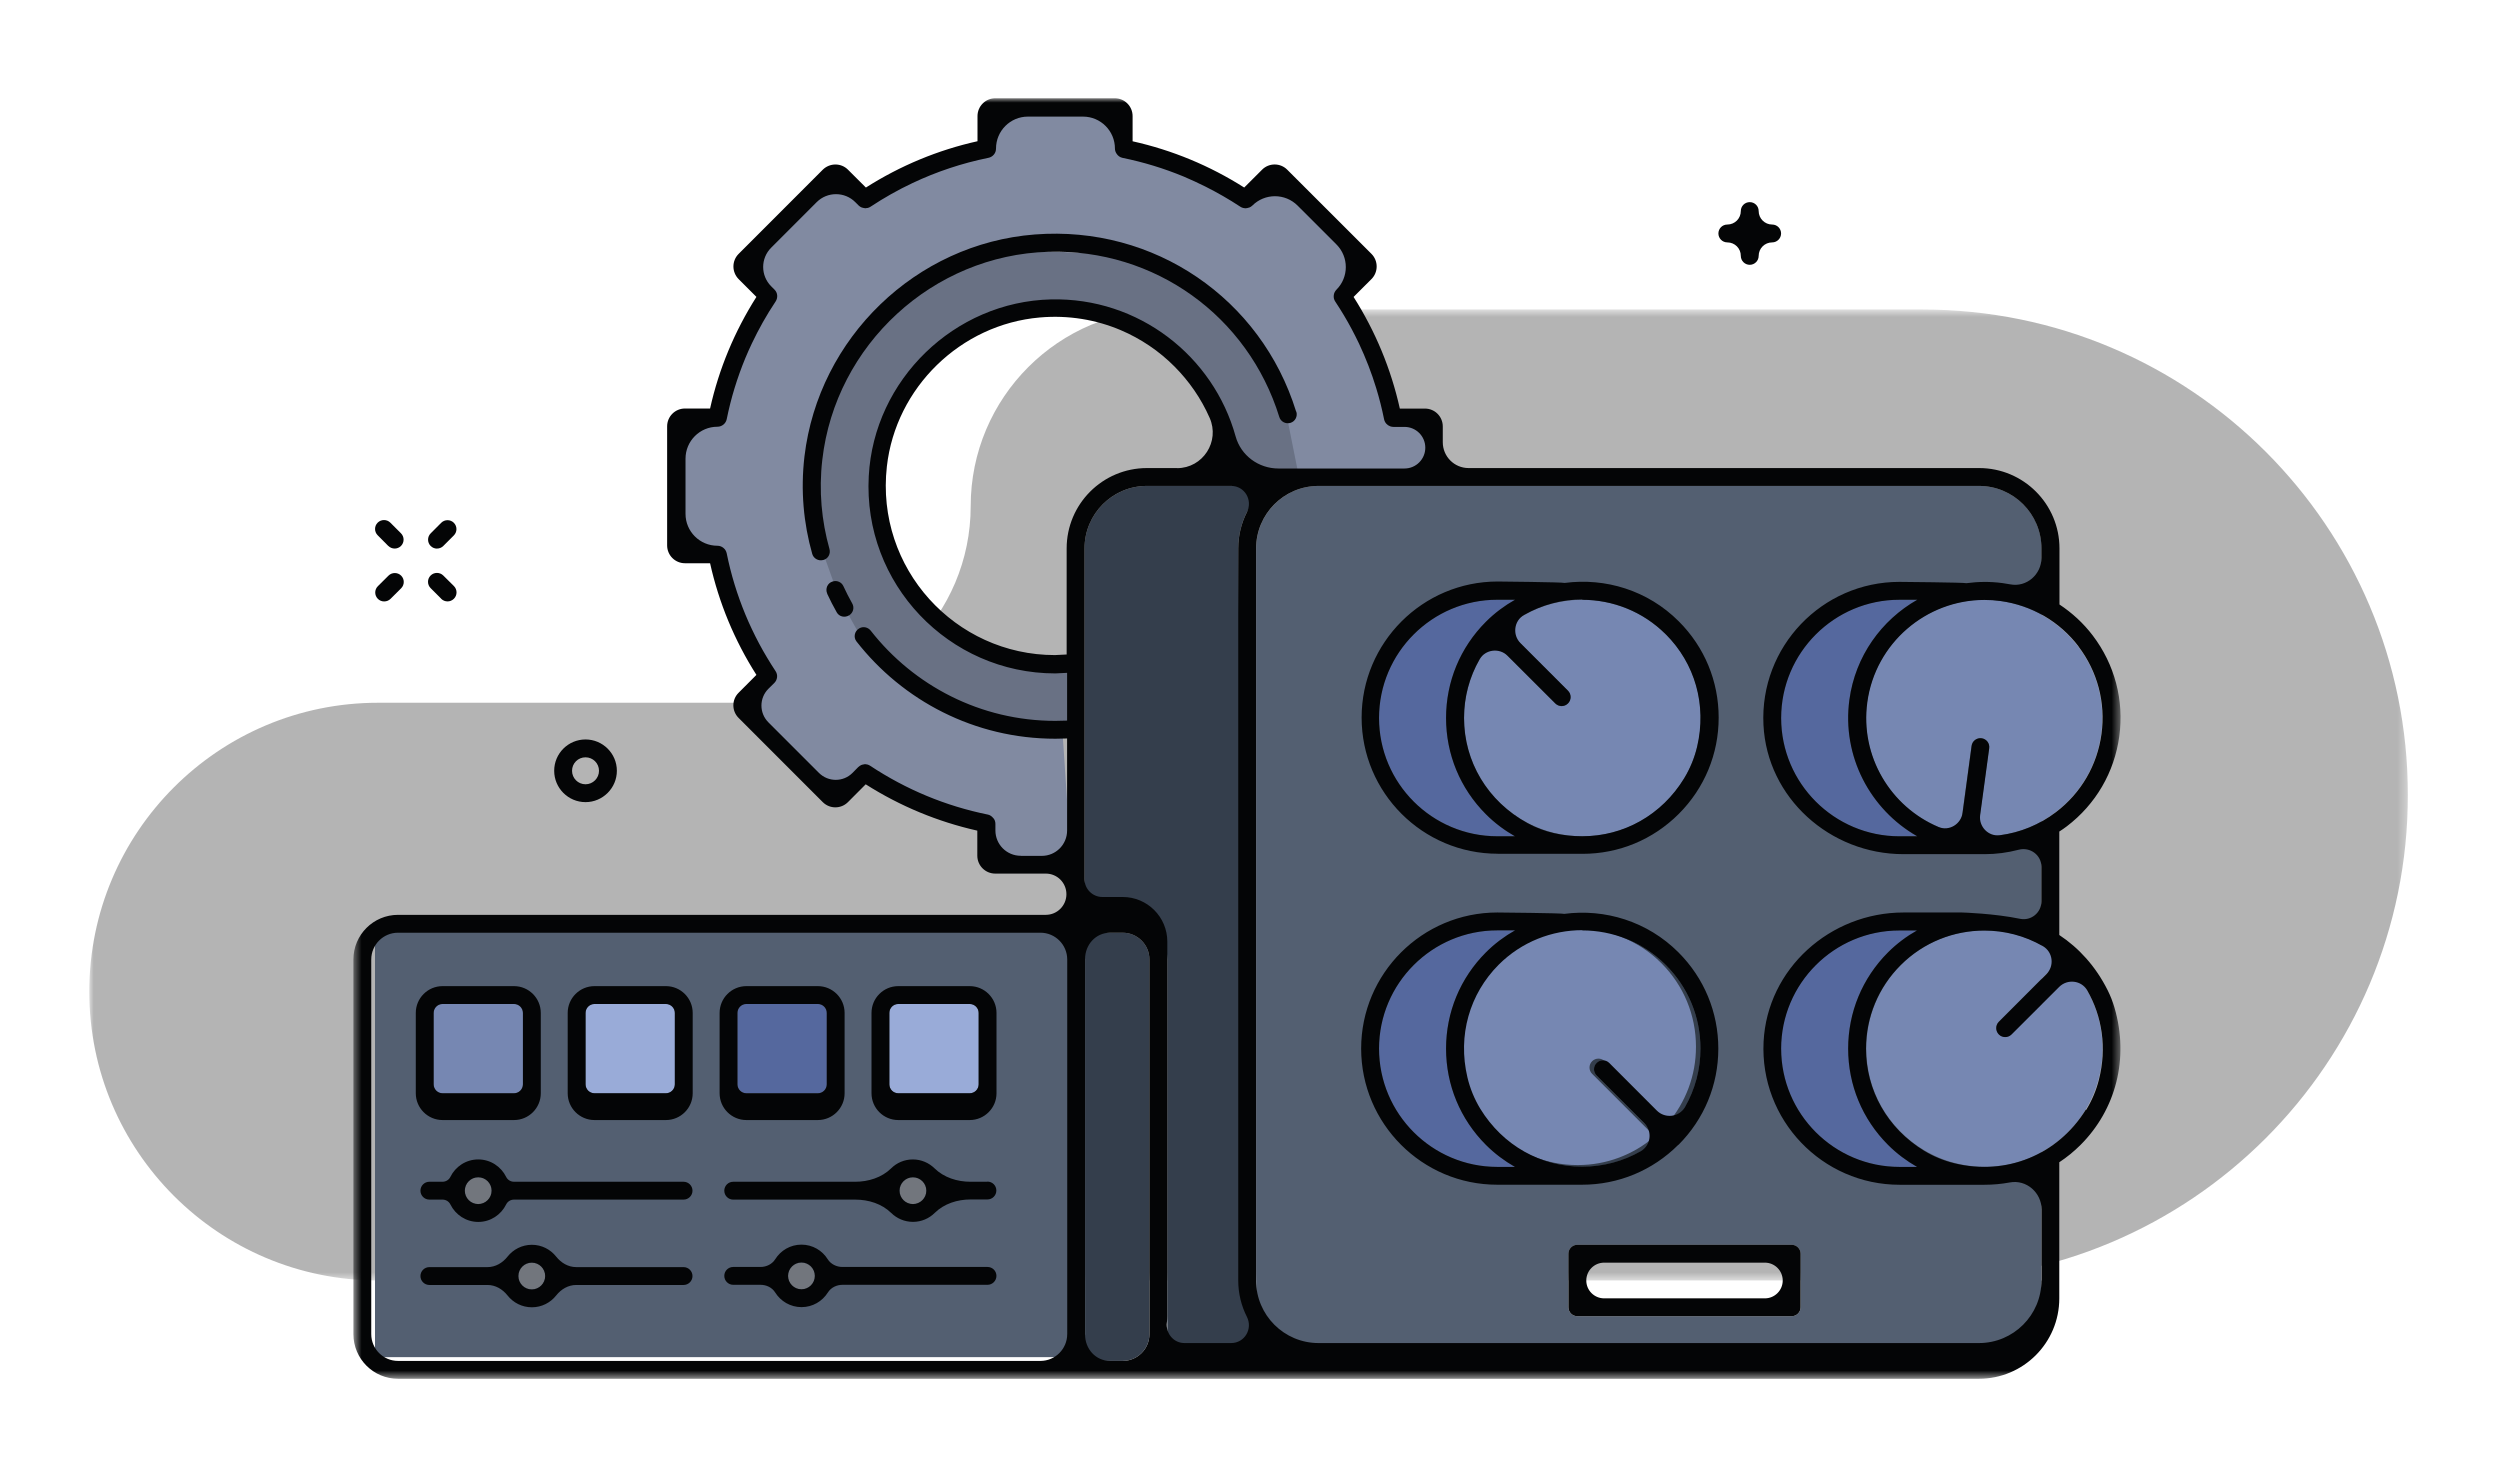 <svg width="280" height="165" viewBox="0 0 280 165" fill="none" xmlns="http://www.w3.org/2000/svg">
<mask id="mask0" mask-type="alpha" maskUnits="userSpaceOnUse" x="10" y="34" width="260" height="110">
<path d="M10 143.413V34.663H269.682V143.413H10Z" fill="white"/>
</mask>
<g mask="url(#mask0)">
<path opacity="0.3" fill-rule="evenodd" clip-rule="evenodd" d="M42.352 143.413H215.306C245.336 143.413 269.682 119.069 269.682 89.039C269.682 59.009 245.336 34.663 215.306 34.663H130.74C118.578 34.663 108.718 44.523 108.718 56.686C108.718 68.849 98.858 78.708 86.696 78.708H42.352C24.485 78.708 10 93.193 10 111.061C10 128.929 24.484 143.413 42.35 143.413" fill="#040506"/>
</g>
<path d="M138 51L133.5 40.5L120.5 34L108 37L101 44.5L98 51V57.5L100 63.5L105 70.5L115 74.5H120V81H114.5L104.5 78L96 71L94.5 68.5L92 62L91 52.5L94.5 41.5L102 32L113 28L126.5 28.5L136.5 34L144 44.5L145.5 49.5L146 53H139.5L138 52V51Z" fill="#697184"/>
<path d="M80.5 62.5L76 60L76.5 47.5L80.5 47L82.5 40L85.5 33.5L84.5 29L89.5 24L93 20L97 22L111 16.5L111.5 12.5L125 12L126 17L132 18L139 22L143 20.5L152.5 29.5L150.5 33.5L153.5 39.5L156 47H160V53L145.5 53.5L144 46L139 36L132 30.5L125 27.5H113L102 32L97 37L90.5 49.5L91.5 60L94 67L96.5 71.5L108 80L119 82L120 97H111L110 92.5L102.5 89.5L97 86.5L94 89.5L83 78.5L86.5 75.5L82.5 69.5L80.5 62.5Z" fill="#818AA1"/>
<rect x="42" y="104" width="79" height="48" fill="#535F71"/>
<path fill-rule="evenodd" clip-rule="evenodd" d="M139.682 145.423L138.682 61.423C138.682 58.597 139.992 56.073 142.036 54.423H128.464C124.604 54.423 121.464 57.563 121.464 61.423V102.463H125.738C128.495 102.463 130.738 104.706 130.738 107.463V149.423C130.738 150.553 130.348 151.585 129.712 152.423H145.039C142.989 150.773 139.679 148.249 139.679 145.423" fill="#343E4C"/>
<path fill-rule="evenodd" clip-rule="evenodd" d="M201.664 146.417C201.664 146.97 201.216 147.417 200.664 147.417H176.664C176.112 147.417 175.664 146.97 175.664 146.417V140.417C175.664 139.864 176.112 139.417 176.664 139.417H200.664C201.216 139.417 201.664 139.864 201.664 140.417V146.417ZM221.641 54.423H147.691C143.831 54.423 140.691 57.563 140.691 61.423V145.423C140.691 149.283 143.831 152.423 147.691 152.423H221.651C225.511 152.423 228.651 149.283 228.651 145.423V61.423C228.651 57.563 225.511 54.423 221.651 54.423H221.641Z" fill="#535F71"/>
<path fill-rule="evenodd" clip-rule="evenodd" d="M214.738 67.17H212.736C205.431 67.17 199.488 73.11 199.488 80.416C199.488 87.721 205.431 93.663 212.736 93.663H214.713C209.467 90.673 206.273 84.708 207.133 78.367C207.797 73.469 210.739 69.44 214.738 67.169" fill="#55689E"/>
<path fill-rule="evenodd" clip-rule="evenodd" d="M224.02 67.29C223.42 67.207 222.823 67.168 222.232 67.168C215.712 67.168 210.014 71.998 209.114 78.638C208.178 85.538 212.771 91.93 219.477 93.358L220.809 83.538C220.879 82.99 221.389 82.608 221.929 82.681C222.469 82.761 222.859 83.261 222.779 83.811L221.439 93.631C224.599 93.831 227.699 92.901 230.239 90.961C233.049 88.821 234.869 85.711 235.339 82.201C235.819 78.701 234.899 75.221 232.749 72.401C230.599 69.591 227.489 67.771 223.989 67.301" fill="#7687B2"/>
<path fill-rule="evenodd" clip-rule="evenodd" d="M167.7 93.663H169.672C168.5 92.993 167.404 92.177 166.424 91.197C163.544 88.317 161.958 84.489 161.958 80.417C161.958 76.343 163.544 72.515 166.424 69.635C167.416 68.642 168.52 67.83 169.684 67.169H167.7C160.394 67.169 154.452 73.109 154.452 80.409C154.452 87.709 160.394 93.649 167.7 93.649" fill="#55689E"/>
<path fill-rule="evenodd" clip-rule="evenodd" d="M186.572 71.05C183.989 68.467 180.597 67.176 177.205 67.176C174.125 67.176 171.055 68.251 168.581 70.378L175.591 77.386C175.981 77.776 175.981 78.409 175.591 78.8C175.401 78.995 175.141 79.093 174.891 79.093C174.641 79.093 174.381 78.995 174.191 78.8L167.181 71.79C165.111 74.19 163.981 77.213 163.981 80.416C163.981 83.956 165.361 87.281 167.861 89.783C170.361 92.28 173.681 93.658 177.211 93.663H177.231C180.771 93.663 184.091 92.283 186.601 89.783C189.101 87.281 190.481 83.955 190.481 80.416C190.481 76.876 189.101 73.551 186.601 71.049" fill="#7687B2"/>
<path fill-rule="evenodd" clip-rule="evenodd" d="M199.488 117.446C199.488 124.751 205.43 130.694 212.735 130.694H214.709C213.529 130.024 212.439 129.207 211.459 128.227C208.579 125.347 206.989 121.519 206.989 117.447C206.989 113.374 208.569 109.545 211.449 106.665C212.439 105.672 213.539 104.86 214.709 104.199H212.719C205.409 104.199 199.469 110.139 199.469 117.439" fill="#55689E"/>
<path fill-rule="evenodd" clip-rule="evenodd" d="M231.608 126.813C234.11 124.311 235.488 120.985 235.488 117.446C235.488 114.244 234.35 111.221 232.281 108.82L225.271 115.83C225.081 116.025 224.821 116.123 224.571 116.123C224.321 116.123 224.061 116.025 223.871 115.83C223.481 115.44 223.481 114.806 223.871 114.416L230.881 107.406C228.411 105.28 225.341 104.206 222.261 104.206C218.871 104.206 215.481 105.496 212.901 108.079C210.401 110.579 209.021 113.899 209.021 117.439C209.021 120.979 210.401 124.299 212.901 126.799C215.411 129.299 218.731 130.679 222.271 130.679C225.811 130.679 229.141 129.299 231.641 126.799" fill="#7687B2"/>
<path fill-rule="evenodd" clip-rule="evenodd" d="M166.424 128.227C163.544 125.347 161.958 121.519 161.958 117.447C161.958 113.373 163.544 109.544 166.424 106.665C167.417 105.671 168.52 104.86 169.686 104.199H167.7C160.395 104.199 154.452 110.139 154.452 117.439C154.452 124.739 160.395 130.689 167.699 130.689H169.669C168.489 130.019 167.399 129.199 166.419 128.219" fill="#55689E"/>
<path fill-rule="evenodd" clip-rule="evenodd" d="M177.205 104.205C173.812 104.205 170.421 105.495 167.838 108.078C165.336 110.58 163.958 113.908 163.958 117.445C163.958 120.985 165.336 124.31 167.838 126.812C170.34 129.314 173.666 130.692 177.205 130.692C180.408 130.692 183.429 129.554 185.83 127.485L178.82 120.475C178.43 120.085 178.43 119.453 178.82 119.062C179.212 118.672 179.845 118.672 180.235 119.062L187.245 126.072C189.313 123.67 190.452 120.648 190.452 117.445C190.452 113.907 189.074 110.58 186.572 108.078C183.99 105.496 180.597 104.205 177.205 104.205V104.205ZM125.737 152.423C127.391 152.423 128.737 151.077 128.737 149.423V107.463C128.737 105.809 127.391 104.463 125.737 104.463H120.503C121.137 105.301 121.528 106.333 121.528 107.463V149.423C121.528 150.553 121.138 151.585 120.503 152.423H125.737V152.423Z" fill="#343E4C"/>
<path fill-rule="evenodd" clip-rule="evenodd" d="M176.702 104C173.309 104 169.918 105.29 167.335 107.873C164.833 110.375 163.455 113.703 163.455 117.24C163.455 120.78 164.833 124.105 167.335 126.607C169.837 129.109 173.163 130.487 176.702 130.487C179.905 130.487 182.926 129.349 185.327 127.28L178.317 120.27C177.927 119.88 177.927 119.248 178.317 118.857C178.709 118.467 179.342 118.467 179.732 118.857L186.742 125.867C188.81 123.465 189.949 120.443 189.949 117.24C189.949 113.702 188.571 110.375 186.069 107.873C183.487 105.291 180.094 104 176.702 104Z" fill="#7687B2"/>
<path fill-rule="evenodd" clip-rule="evenodd" d="M66.582 122.446H74.582C75.132 122.446 75.582 121.998 75.582 121.446V113.446C75.582 112.894 75.132 112.446 74.582 112.446H66.582C66.032 112.446 65.582 112.894 65.582 113.446V121.446C65.582 121.998 66.032 122.446 66.582 122.446ZM100.609 122.446H108.609C109.159 122.446 109.609 121.998 109.609 121.446V113.446C109.609 112.894 109.159 112.446 108.609 112.446H100.609C100.049 112.446 99.609 112.894 99.609 113.446V121.446C99.609 121.998 100.049 122.446 100.609 122.446Z" fill="#99ABD8"/>
<path fill-rule="evenodd" clip-rule="evenodd" d="M83.596 122.446H91.596C92.146 122.446 92.596 121.998 92.596 121.446V113.446C92.596 112.894 92.146 112.446 91.596 112.446H83.596C83.046 112.446 82.596 112.894 82.596 113.446V121.446C82.596 121.998 83.046 122.446 83.596 122.446Z" fill="#55689E"/>
<path fill-rule="evenodd" clip-rule="evenodd" d="M49.568 122.446H57.568C58.118 122.446 58.568 121.998 58.568 121.446V113.446C58.568 112.894 58.118 112.446 57.568 112.446H49.568C49.018 112.446 48.568 112.894 48.568 113.446V121.446C48.568 121.998 49.018 122.446 49.568 122.446Z" fill="#7687B2"/>
<path fill-rule="evenodd" clip-rule="evenodd" d="M53.568 131.857C52.741 131.857 52.068 132.53 52.068 133.357C52.068 134.184 52.741 134.857 53.568 134.857C54.395 134.857 55.068 134.184 55.068 133.357C55.068 132.53 54.395 131.857 53.568 131.857ZM59.568 144.417C60.395 144.417 61.068 143.744 61.068 142.917C61.068 142.09 60.395 141.417 59.568 141.417C58.741 141.417 58.068 142.09 58.068 142.917C58.068 143.744 58.741 144.417 59.568 144.417ZM102.254 131.857C101.427 131.857 100.754 132.53 100.754 133.357C100.754 134.184 101.427 134.857 102.254 134.857C103.081 134.857 103.754 134.184 103.754 133.357C103.754 132.53 103.081 131.857 102.254 131.857ZM89.761 141.417C88.941 141.417 88.261 142.09 88.261 142.917C88.261 143.744 88.941 144.417 89.761 144.417C90.591 144.417 91.261 143.744 91.261 142.917C91.261 142.09 90.591 141.417 89.761 141.417Z" fill="#72767D"/>
<path fill-rule="evenodd" clip-rule="evenodd" d="M167.7 67.17H169.685C168.52 67.83 167.415 68.642 166.425 69.635C163.545 72.515 161.958 76.343 161.958 80.415C161.958 84.489 163.544 88.317 166.424 91.197C167.404 92.177 168.5 92.994 169.672 93.663H167.7C160.394 93.663 154.452 87.721 154.452 80.416C154.452 73.111 160.394 67.17 167.7 67.17ZM177.205 67.176C180.597 67.176 183.99 68.466 186.572 71.049C189.824 74.299 191.177 78.939 190.074 83.639C189.782 84.879 189.294 86.069 188.631 87.159C186.101 91.299 181.841 93.659 177.211 93.659H177.191C175.081 93.659 172.971 93.219 171.121 92.209C166.571 89.739 163.971 85.269 163.971 80.409C163.971 78.069 164.581 75.819 165.711 73.849C166.361 72.719 167.931 72.529 168.861 73.459L174.201 78.789C174.401 78.979 174.651 79.079 174.911 79.079C175.171 79.079 175.421 78.979 175.621 78.779C176.011 78.389 176.011 77.749 175.621 77.359L170.291 72.029C169.371 71.099 169.561 69.529 170.691 68.879C172.721 67.719 174.981 67.139 177.241 67.139L177.205 67.176ZM167.731 95.629H177.241C181.321 95.629 185.141 94.039 188.021 91.159C190.901 88.279 192.491 84.449 192.491 80.379C192.491 76.299 190.911 72.479 188.031 69.599C184.551 66.109 179.791 64.689 175.241 65.289C175.091 65.199 167.741 65.129 167.741 65.129C159.341 65.129 152.501 71.969 152.501 80.369C152.501 88.779 159.341 95.619 167.751 95.619L167.731 95.629ZM92.64 66.49C92.974 67.21 93.333 67.914 93.724 68.598C93.994 69.068 94.604 69.206 95.071 68.932L95.091 68.922C95.561 68.645 95.721 68.048 95.441 67.572C95.091 66.948 94.761 66.305 94.461 65.65C94.261 65.21 93.771 64.986 93.301 65.115L93.261 65.128C92.681 65.288 92.401 65.942 92.651 66.491L92.64 66.49ZM145.161 46.081C141.251 33.461 129.291 25.221 115.901 26.261C102.571 27.291 91.681 37.841 90.101 51.111C89.651 54.941 90.001 58.621 90.971 62.041C91.121 62.561 91.671 62.861 92.191 62.721H92.211C92.751 62.581 93.051 62.021 92.901 61.491C92.021 58.351 91.691 54.981 92.101 51.471C93.581 38.611 104.481 28.571 117.421 28.201C129.321 27.861 139.777 35.381 143.281 46.701C143.441 47.231 144.001 47.521 144.531 47.361C145.058 47.201 145.351 46.641 145.191 46.111" fill="#040506"/>
<mask id="mask1" mask-type="alpha" maskUnits="userSpaceOnUse" x="39" y="11" width="199" height="144">
<path d="M39.577 154.423H237.49V11.001H39.578L39.577 154.423Z" fill="white"/>
</mask>
<g mask="url(#mask1)">
<path fill-rule="evenodd" clip-rule="evenodd" d="M233.612 124.281C230.462 129.351 224.704 131.708 218.89 130.284C217.704 129.994 216.562 129.524 215.52 128.894C211.36 126.364 208.994 122.094 208.994 117.454C208.994 113.924 210.372 110.594 212.874 108.094C215.457 105.514 218.849 104.224 222.241 104.224C224.511 104.224 226.771 104.804 228.791 105.964C229.931 106.614 230.121 108.184 229.191 109.114L223.871 114.444C223.481 114.834 223.481 115.464 223.871 115.864C224.071 116.064 224.321 116.154 224.581 116.154C224.841 116.154 225.091 116.064 225.291 115.864L230.631 110.534C231.551 109.614 233.121 109.794 233.761 110.914C235.451 113.844 235.981 117.364 235.081 120.914C234.781 122.114 234.291 123.274 233.641 124.324L233.612 124.281ZM214.722 104.199C213.556 104.859 212.452 105.672 211.46 106.665C208.58 109.545 206.994 113.375 206.994 117.445C206.994 121.519 208.58 125.347 211.46 128.227C212.44 129.207 213.537 130.025 214.71 130.694H212.736C205.431 130.694 199.488 124.754 199.488 117.454C199.488 110.154 205.431 104.214 212.736 104.214H214.722V104.199ZM228.642 143.423C228.642 147.288 225.507 150.423 221.642 150.423H147.682C143.815 150.423 140.682 147.288 140.682 143.423V61.423C140.682 57.557 143.815 54.423 147.682 54.423H221.642C225.507 54.423 228.642 57.557 228.642 61.423V62.49C228.642 64.343 226.969 65.8 225.15 65.448C224.865 65.394 224.58 65.346 224.29 65.308C222.907 65.12 221.547 65.141 220.226 65.318C220.078 65.232 212.736 65.17 212.736 65.17C204.073 65.17 197.076 72.43 197.508 81.185C197.912 89.375 204.978 95.665 213.178 95.665H222.188L222.274 95.667C223.57 95.667 224.848 95.497 226.084 95.173C227.374 94.833 228.641 95.76 228.641 97.091V100.947C228.641 102.211 227.491 103.161 226.251 102.907C223.401 102.317 219.881 102.199 219.741 102.199H213.191C204.991 102.199 197.931 108.489 197.521 116.679C197.091 125.434 204.091 132.694 212.751 132.694H222.261C223.231 132.694 224.181 132.604 225.101 132.434C226.961 132.084 228.661 133.584 228.661 135.474V143.423H228.642ZM139.65 147.478C140.335 148.826 139.404 150.422 137.89 150.422H132.66C131.42 150.422 130.526 149.312 130.695 148.082C130.725 147.862 130.74 147.642 130.74 147.422V105.463C130.74 102.7 128.5 100.463 125.74 100.463H123.466C122.362 100.463 121.466 99.567 121.466 98.463V61.423C121.466 57.557 124.6 54.423 128.466 54.423H137.893C139.406 54.423 140.338 56.019 139.653 57.367C139.033 58.587 138.683 59.965 138.683 61.424V143.424C138.683 144.884 139.033 146.264 139.653 147.484L139.65 147.478ZM128.738 149.423C128.738 151.08 127.394 152.423 125.738 152.423H124.328C122.715 152.423 121.518 151.07 121.528 149.457V107.43C121.518 105.818 122.715 104.465 124.328 104.465H125.738C127.394 104.465 128.738 105.808 128.738 107.465V149.423ZM119.528 149.423C119.528 151.078 118.183 152.423 116.528 152.423H44.58C42.925 152.423 41.58 151.078 41.58 149.423V107.463C41.58 105.809 42.925 104.463 44.58 104.463H116.53C118.185 104.463 119.53 105.809 119.53 107.463V149.423H119.528ZM131.825 52.423H128.465C123.493 52.423 119.465 56.453 119.465 61.423V73.303L118.15 73.369C106.99 73.369 98.052 63.669 99.328 52.255C100.318 43.407 107.588 36.331 116.458 35.557C119.686 35.275 122.766 35.809 125.516 36.974C126.649 37.454 127.726 38.044 128.734 38.724C129.742 39.404 130.681 40.184 131.538 41.044C133.183 42.694 134.526 44.634 135.478 46.794C136.655 49.444 134.73 52.434 131.826 52.434L131.825 52.423ZM114.32 95.848C112.754 95.848 111.486 94.58 111.486 93.015V92.273C111.486 92.147 111.464 92.026 111.423 91.913C111.363 91.746 111.253 91.61 111.121 91.493C110.991 91.371 110.831 91.273 110.641 91.233C105.931 90.277 101.491 88.435 97.451 85.76C97.351 85.695 97.251 85.652 97.141 85.623C97.111 85.613 97.071 85.613 97.041 85.608C96.991 85.598 96.931 85.584 96.881 85.584C96.861 85.584 96.851 85.594 96.831 85.594C96.741 85.604 96.661 85.624 96.581 85.644C96.541 85.654 96.501 85.664 96.461 85.684C96.341 85.744 96.231 85.814 96.131 85.904L95.481 86.564C94.451 87.604 92.761 87.604 91.721 86.564L86.061 80.904C85.021 79.864 85.021 78.184 86.061 77.144L86.721 76.494C86.901 76.314 87.001 76.094 87.031 75.854C87.061 75.624 87.001 75.374 86.861 75.164C86.531 74.664 86.211 74.154 85.901 73.634C85.281 72.604 84.721 71.544 84.211 70.464C83.951 69.924 83.711 69.374 83.481 68.824C83.027 67.724 82.621 66.604 82.271 65.454C81.921 64.314 81.631 63.154 81.391 61.974C81.341 61.724 81.208 61.514 81.021 61.364C80.841 61.214 80.601 61.124 80.351 61.124C78.379 61.124 76.778 59.524 76.778 57.554V51.374C76.778 49.394 78.378 47.794 80.353 47.794C80.603 47.794 80.839 47.704 81.023 47.554C81.207 47.404 81.343 47.194 81.393 46.944C81.633 45.764 81.923 44.604 82.273 43.464C82.623 42.324 83.023 41.204 83.483 40.094C83.713 39.544 83.953 39.004 84.209 38.464C84.979 36.844 85.859 35.274 86.869 33.764C86.939 33.664 86.986 33.544 87.015 33.434C87.045 33.314 87.055 33.194 87.045 33.078C87.025 32.842 86.923 32.614 86.745 32.438L86.375 32.068C85.175 30.868 85.175 28.932 86.375 27.738L91.465 22.643C92.662 21.448 94.602 21.448 95.795 22.643L96.165 23.013C96.263 23.11 96.375 23.18 96.495 23.233C96.535 23.25 96.575 23.253 96.615 23.266C96.699 23.29 96.783 23.311 96.869 23.316C96.885 23.316 96.899 23.326 96.919 23.326C96.972 23.326 97.029 23.309 97.082 23.3C97.118 23.3 97.152 23.3 97.188 23.29C97.298 23.26 97.404 23.22 97.503 23.15C99.019 22.148 100.591 21.26 102.213 20.496C104.913 19.22 107.753 18.276 110.703 17.676C111.073 17.603 111.368 17.34 111.493 17C111.533 16.886 111.553 16.764 111.553 16.64C111.553 14.66 113.153 13.06 115.123 13.06H121.3C123.27 13.06 124.873 14.66 124.873 16.64C124.873 16.85 124.943 17.038 125.047 17.2C125.197 17.44 125.427 17.62 125.717 17.68C128.077 18.16 130.365 18.86 132.567 19.77C133.397 20.12 134.207 20.5 135.013 20.9C136.347 21.57 137.653 22.32 138.913 23.15C139.013 23.22 139.123 23.26 139.228 23.29C139.266 23.3 139.298 23.3 139.338 23.31C139.395 23.32 139.448 23.33 139.505 23.33C139.525 23.33 139.535 23.32 139.555 23.32C139.645 23.32 139.725 23.3 139.81 23.27C139.85 23.26 139.89 23.26 139.93 23.24C140.05 23.19 140.16 23.12 140.26 23.026C141.66 21.626 143.93 21.626 145.33 23.026L149.68 27.376C151.08 28.776 151.08 31.046 149.68 32.446C149.505 32.626 149.4 32.849 149.38 33.086C149.366 33.206 149.374 33.326 149.4 33.442C149.43 33.562 149.48 33.672 149.55 33.777C150.22 34.787 150.838 35.817 151.4 36.877C151.68 37.407 151.95 37.94 152.208 38.48C152.968 40.1 153.618 41.77 154.138 43.482C154.488 44.622 154.78 45.782 155.018 46.962C155.095 47.332 155.358 47.622 155.698 47.747C155.812 47.787 155.933 47.813 156.058 47.813H157.304C158.591 47.813 159.634 48.853 159.634 50.143C159.634 51.429 158.591 52.473 157.304 52.473H143.184C140.964 52.473 138.984 51.023 138.391 48.883C135.901 39.883 127.541 33.303 117.711 33.533C106.901 33.793 97.881 42.523 97.301 53.323C96.64 65.397 106.27 75.423 118.2 75.423L119.515 75.358V80.708C119.081 80.728 118.643 80.738 118.202 80.738C109.812 80.738 102.332 76.778 97.522 70.635C97.212 70.245 96.682 70.125 96.252 70.368L96.232 70.378C95.712 70.678 95.556 71.368 95.924 71.838C101.101 78.468 109.158 82.738 118.2 82.738C118.64 82.738 119.08 82.728 119.515 82.708V93.023C119.515 94.59 118.245 95.858 116.683 95.858H114.373L114.32 95.848ZM214.713 93.665H212.736C205.431 93.665 199.488 87.723 199.488 80.419C199.488 73.114 205.431 67.172 212.736 67.172H214.738C210.738 69.442 207.798 73.472 207.133 78.362C206.273 84.702 209.467 90.662 214.713 93.652V93.665ZM232.783 72.395C234.925 75.211 235.843 78.692 235.368 82.198C234.893 85.705 233.08 88.818 230.265 90.96C228.403 92.377 226.25 93.253 223.99 93.546C222.696 93.716 221.602 92.579 221.777 91.286L222.791 83.81C222.871 83.263 222.491 82.76 221.941 82.684C221.401 82.614 220.891 82.994 220.821 83.544L219.811 91.024C219.641 92.304 218.301 93.124 217.111 92.624C211.741 90.354 208.321 84.704 209.141 78.654C210.041 72.024 215.741 67.194 222.261 67.194C222.851 67.194 223.451 67.234 224.051 67.314C227.561 67.794 230.671 69.604 232.811 72.414L232.783 72.395ZM236.053 110.901C234.71 108.216 232.82 106.161 230.641 104.721V93.133C230.931 92.947 231.211 92.757 231.481 92.55C234.721 90.083 236.811 86.502 237.361 82.466C237.911 78.429 236.851 74.423 234.391 71.181C233.341 69.796 232.071 68.636 230.661 67.703V61.423C230.661 56.453 226.631 52.423 221.661 52.423H164.481C162.881 52.423 161.591 51.128 161.591 49.53V47.76C161.591 46.656 160.701 45.76 159.591 45.76H156.781C155.791 41.32 154.051 37.12 151.601 33.257L153.601 31.26C154.381 30.48 154.381 29.212 153.601 28.43L144.171 19.007C143.801 18.632 143.291 18.421 142.761 18.421C142.231 18.421 141.721 18.631 141.351 19.007L139.351 21.004C135.491 18.554 131.291 16.814 126.851 15.824V13.003C126.851 11.898 125.958 11.003 124.851 11.003H111.48C110.377 11.003 109.48 11.898 109.48 13.003V15.818C105.04 16.808 100.84 18.552 96.98 21.006L94.982 19.013C94.609 18.633 94.102 18.423 93.569 18.423C93.039 18.423 92.529 18.633 92.149 19.008L82.729 28.433C81.949 29.213 81.949 30.473 82.729 31.263L84.719 33.253C82.269 37.115 80.519 41.313 79.529 45.753H76.719C75.609 45.753 74.719 46.65 74.719 47.753V61.083C74.719 62.188 75.609 63.083 76.719 63.083H79.529C80.519 67.523 82.259 71.723 84.719 75.588L82.729 77.583C81.939 78.363 81.939 79.631 82.729 80.413L92.149 89.837C92.539 90.227 93.049 90.423 93.559 90.423C94.069 90.423 94.579 90.23 94.969 89.839L96.959 87.842C100.819 90.292 105.019 92.032 109.459 93.032V95.842C109.459 96.942 110.359 97.842 111.459 97.842H117.129C118.409 97.842 119.439 98.872 119.439 100.152C119.439 101.422 118.409 102.462 117.129 102.462H44.58C41.82 102.462 39.58 104.702 39.58 107.462V149.423C39.58 152.183 41.82 154.423 44.58 154.423H221.64C226.613 154.423 230.64 150.393 230.64 145.423V130.173C231.49 129.611 232.288 128.963 233.024 128.227C236.968 124.282 238.486 118.557 236.824 112.863C236.627 112.187 236.368 111.528 236.054 110.899L236.053 110.901Z" fill="#040506"/>
</g>
<path fill-rule="evenodd" clip-rule="evenodd" d="M167.7 130.694C160.394 130.694 154.452 124.751 154.452 117.446C154.452 110.141 160.394 104.2 167.7 104.2H169.685C168.52 104.86 167.415 105.672 166.425 106.665C163.545 109.545 161.958 113.375 161.958 117.445C161.958 121.519 163.544 125.347 166.424 128.227C167.404 129.207 168.501 130.025 169.674 130.694H167.7V130.694ZM177.205 104.206C180.597 104.206 183.99 105.496 186.572 108.079C189.074 110.579 190.452 113.899 190.452 117.439C190.452 119.779 189.844 122.019 188.71 123.999C188.06 125.129 186.492 125.309 185.57 124.389L180.235 119.049C179.845 118.659 179.212 118.659 178.821 119.049C178.431 119.439 178.431 120.069 178.821 120.459L184.161 125.789C185.091 126.709 184.901 128.279 183.771 128.929C181.801 130.059 179.551 130.669 177.211 130.669C172.591 130.669 168.331 128.319 165.791 124.179C165.131 123.089 164.641 121.899 164.351 120.659C163.241 115.959 164.601 111.309 167.851 108.049C170.431 105.469 173.831 104.179 177.221 104.179L177.205 104.206ZM187.985 128.226C190.865 125.346 192.452 121.519 192.452 117.446C192.452 113.374 190.866 109.546 187.986 106.666C184.503 103.181 179.742 101.756 175.199 102.354C175.049 102.264 167.699 102.199 167.699 102.199C159.289 102.199 152.449 109.039 152.449 117.439C152.449 125.849 159.289 132.689 167.689 132.689H177.189C181.259 132.689 185.089 131.099 187.969 128.219L187.985 128.226ZM197.665 145.416H179.665C178.56 145.416 177.665 144.521 177.665 143.416C177.665 142.312 178.56 141.416 179.665 141.416H197.665C198.768 141.416 199.665 142.312 199.665 143.416C199.665 144.521 198.768 145.416 197.665 145.416ZM200.665 139.416H176.665C176.112 139.416 175.665 139.864 175.665 140.416V146.416C175.665 146.97 176.112 147.416 176.665 147.416H200.665C201.215 147.416 201.665 146.97 201.665 146.416V140.416C201.665 139.864 201.215 139.416 200.665 139.416ZM48.568 113.446C48.568 112.894 49.018 112.446 49.568 112.446H57.568C58.118 112.446 58.568 112.894 58.568 113.446V121.446C58.568 121.998 58.118 122.446 57.568 122.446H49.568C49.018 122.446 48.568 121.998 48.568 121.446V113.446ZM49.568 125.446H57.568C59.222 125.446 60.568 124.101 60.568 122.446V113.446C60.568 111.792 59.222 110.446 57.568 110.446H49.568C47.914 110.446 46.568 111.792 46.568 113.446V122.446C46.568 124.101 47.914 125.446 49.568 125.446ZM75.582 121.446C75.582 121.998 75.132 122.446 74.582 122.446H66.582C66.032 122.446 65.582 121.998 65.582 121.446V113.446C65.582 112.894 66.032 112.446 66.582 112.446H74.582C75.132 112.446 75.582 112.894 75.582 113.446V121.446ZM74.582 110.446H66.582C64.928 110.446 63.582 111.792 63.582 113.446V122.446C63.582 124.101 64.928 125.446 66.582 125.446H74.582C76.236 125.446 77.582 124.101 77.582 122.446V113.446C77.582 111.792 76.236 110.446 74.582 110.446ZM82.596 113.446C82.596 112.894 83.046 112.446 83.596 112.446H91.596C92.146 112.446 92.596 112.894 92.596 113.446V121.446C92.596 121.998 92.146 122.446 91.596 122.446H83.596C83.046 122.446 82.596 121.998 82.596 121.446V113.446ZM83.596 125.446H91.596C93.25 125.446 94.596 124.101 94.596 122.446V113.446C94.596 111.792 93.25 110.446 91.596 110.446H83.596C81.942 110.446 80.596 111.792 80.596 113.446V122.446C80.596 124.101 81.942 125.446 83.596 125.446ZM109.609 121.446C109.609 121.998 109.159 122.446 108.609 122.446H100.609C100.049 122.446 99.609 121.998 99.609 121.446V113.446C99.609 112.894 100.049 112.446 100.609 112.446H108.609C109.159 112.446 109.609 112.894 109.609 113.446V121.446ZM108.609 110.446H100.609C98.949 110.446 97.609 111.792 97.609 113.446V122.446C97.609 124.101 98.949 125.446 100.609 125.446H108.609C110.259 125.446 111.609 124.101 111.609 122.446V113.446C111.609 111.792 110.259 110.446 108.609 110.446ZM53.559 134.856C52.729 134.856 52.059 134.184 52.059 133.356C52.059 132.53 52.729 131.856 53.559 131.856C54.389 131.856 55.059 132.53 55.059 133.356C55.059 134.184 54.379 134.856 53.559 134.856ZM76.549 132.356H57.57C57.198 132.356 56.853 132.151 56.69 131.816C56.12 130.659 54.94 129.856 53.565 129.856C52.19 129.856 51.009 130.659 50.44 131.816C50.278 132.151 49.93 132.356 49.56 132.356H48.09C47.54 132.356 47.09 132.804 47.09 133.356C47.09 133.91 47.54 134.356 48.09 134.356H49.563C49.935 134.356 50.28 134.562 50.443 134.896C51.013 136.054 52.193 136.856 53.569 136.856C54.939 136.856 56.119 136.054 56.689 134.896C56.849 134.562 57.199 134.356 57.569 134.356H76.559C77.109 134.356 77.559 133.91 77.559 133.356C77.559 132.804 77.109 132.356 76.559 132.356H76.549ZM59.559 144.416C58.729 144.416 58.059 143.744 58.059 142.916C58.059 142.09 58.729 141.416 59.559 141.416C60.389 141.416 61.059 142.09 61.059 142.916C61.059 143.744 60.379 144.416 59.559 144.416ZM76.549 141.916H64.54C63.642 141.916 62.848 141.444 62.292 140.742C61.654 139.936 60.674 139.417 59.568 139.417C58.462 139.417 57.482 139.937 56.844 140.742C56.288 141.444 55.494 141.917 54.597 141.917H48.09C47.54 141.917 47.09 142.364 47.09 142.917C47.09 143.47 47.54 143.917 48.09 143.917H54.597C55.494 143.917 56.287 144.389 56.844 145.092C57.482 145.898 58.462 146.417 59.568 146.417C60.674 146.417 61.654 145.897 62.292 145.092C62.848 144.389 63.642 143.917 64.539 143.917H76.559C77.109 143.917 77.559 143.47 77.559 142.917C77.559 142.364 77.109 141.917 76.559 141.917L76.549 141.916ZM102.249 134.857C101.419 134.857 100.749 134.184 100.749 133.357C100.749 132.53 101.419 131.857 102.249 131.857C103.069 131.857 103.749 132.53 103.749 133.357C103.749 134.184 103.069 134.857 102.249 134.857ZM110.579 132.357H108.699C107.219 132.357 105.729 131.891 104.669 130.855C104.039 130.238 103.179 129.857 102.239 129.857C101.289 129.857 100.429 130.237 99.809 130.855C98.749 131.891 97.259 132.357 95.779 132.357H82.12C81.568 132.357 81.12 132.804 81.12 133.357C81.12 133.91 81.568 134.357 82.12 134.357H95.8C97.28 134.357 98.77 134.822 99.824 135.859C100.45 136.469 101.306 136.849 102.254 136.849C103.202 136.849 104.058 136.469 104.684 135.849C105.738 134.809 107.229 134.339 108.707 134.339H110.592C111.144 134.339 111.592 133.889 111.592 133.339C111.592 132.779 111.144 132.339 110.592 132.339L110.579 132.357ZM89.762 144.399C88.934 144.399 88.262 143.719 88.262 142.899C88.262 142.079 88.934 141.399 89.762 141.399C90.588 141.399 91.262 142.069 91.262 142.899C91.262 143.729 90.588 144.399 89.762 144.399ZM110.592 141.899H94.347C93.692 141.899 93.055 141.589 92.707 141.039C92.09 140.049 91.005 139.399 89.761 139.399C88.521 139.399 87.441 140.049 86.821 141.039C86.471 141.589 85.841 141.899 85.181 141.899H82.121C81.571 141.899 81.121 142.339 81.121 142.899C81.121 143.449 81.571 143.899 82.121 143.899H85.181C85.841 143.899 86.471 144.199 86.821 144.759C87.441 145.739 88.521 146.399 89.771 146.399C91.021 146.399 92.101 145.739 92.721 144.759C93.071 144.199 93.711 143.899 94.361 143.899H110.601C111.151 143.899 111.601 143.449 111.601 142.899C111.601 142.339 111.151 141.899 110.601 141.899H110.592ZM193.461 27.149C194.301 27.149 194.971 27.819 194.971 28.659C194.971 29.209 195.421 29.659 195.971 29.659C196.521 29.659 196.971 29.209 196.971 28.659C196.971 27.819 197.651 27.149 198.481 27.149C199.031 27.149 199.481 26.699 199.481 26.149C199.481 25.589 199.031 25.149 198.481 25.149C197.651 25.149 196.971 24.469 196.971 23.639C196.971 23.079 196.521 22.639 195.971 22.639C195.421 22.639 194.971 23.079 194.971 23.639C194.971 24.469 194.301 25.149 193.461 25.149C192.911 25.149 192.461 25.589 192.461 26.149C192.461 26.699 192.911 27.149 193.461 27.149ZM48.94 61.44C49.196 61.44 49.452 61.345 49.647 61.15L50.83 59.967C51.22 59.577 51.22 58.943 50.83 58.553C50.44 58.163 49.807 58.163 49.416 58.553L48.236 59.736C47.846 60.126 47.846 60.759 48.236 61.15C48.436 61.346 48.686 61.444 48.946 61.444L48.94 61.44ZM43.036 67.36C43.293 67.36 43.546 67.262 43.744 67.067L44.929 65.887C45.319 65.497 45.319 64.863 44.929 64.473C44.539 64.083 43.899 64.083 43.509 64.473L42.319 65.656C41.929 66.046 41.929 66.676 42.319 67.068C42.509 67.264 42.769 67.362 43.029 67.362L43.036 67.36ZM49.419 67.069C49.609 67.259 49.869 67.359 50.129 67.359C50.379 67.359 50.639 67.259 50.839 67.059C51.229 66.669 51.229 66.029 50.839 65.639L49.649 64.459C49.259 64.069 48.619 64.069 48.229 64.459C47.839 64.849 47.839 65.479 48.229 65.869L49.409 67.049L49.419 67.069ZM43.499 61.149C43.689 61.339 43.949 61.439 44.209 61.439C44.459 61.439 44.719 61.339 44.909 61.149C45.299 60.759 45.299 60.119 44.909 59.729L43.719 58.539C43.329 58.149 42.689 58.149 42.299 58.539C41.909 58.929 41.909 59.559 42.299 59.949L43.479 61.139L43.499 61.149ZM65.579 84.819C66.409 84.819 67.089 85.489 67.089 86.329C67.089 87.159 66.409 87.839 65.579 87.839C64.739 87.839 64.069 87.159 64.069 86.329C64.069 85.489 64.739 84.819 65.579 84.819ZM65.579 89.839C67.509 89.839 69.089 88.259 69.089 86.329C69.089 84.389 67.509 82.819 65.579 82.819C63.639 82.819 62.069 84.389 62.069 86.329C62.069 88.259 63.639 89.839 65.579 89.839Z" fill="#040506"/>
</svg>
